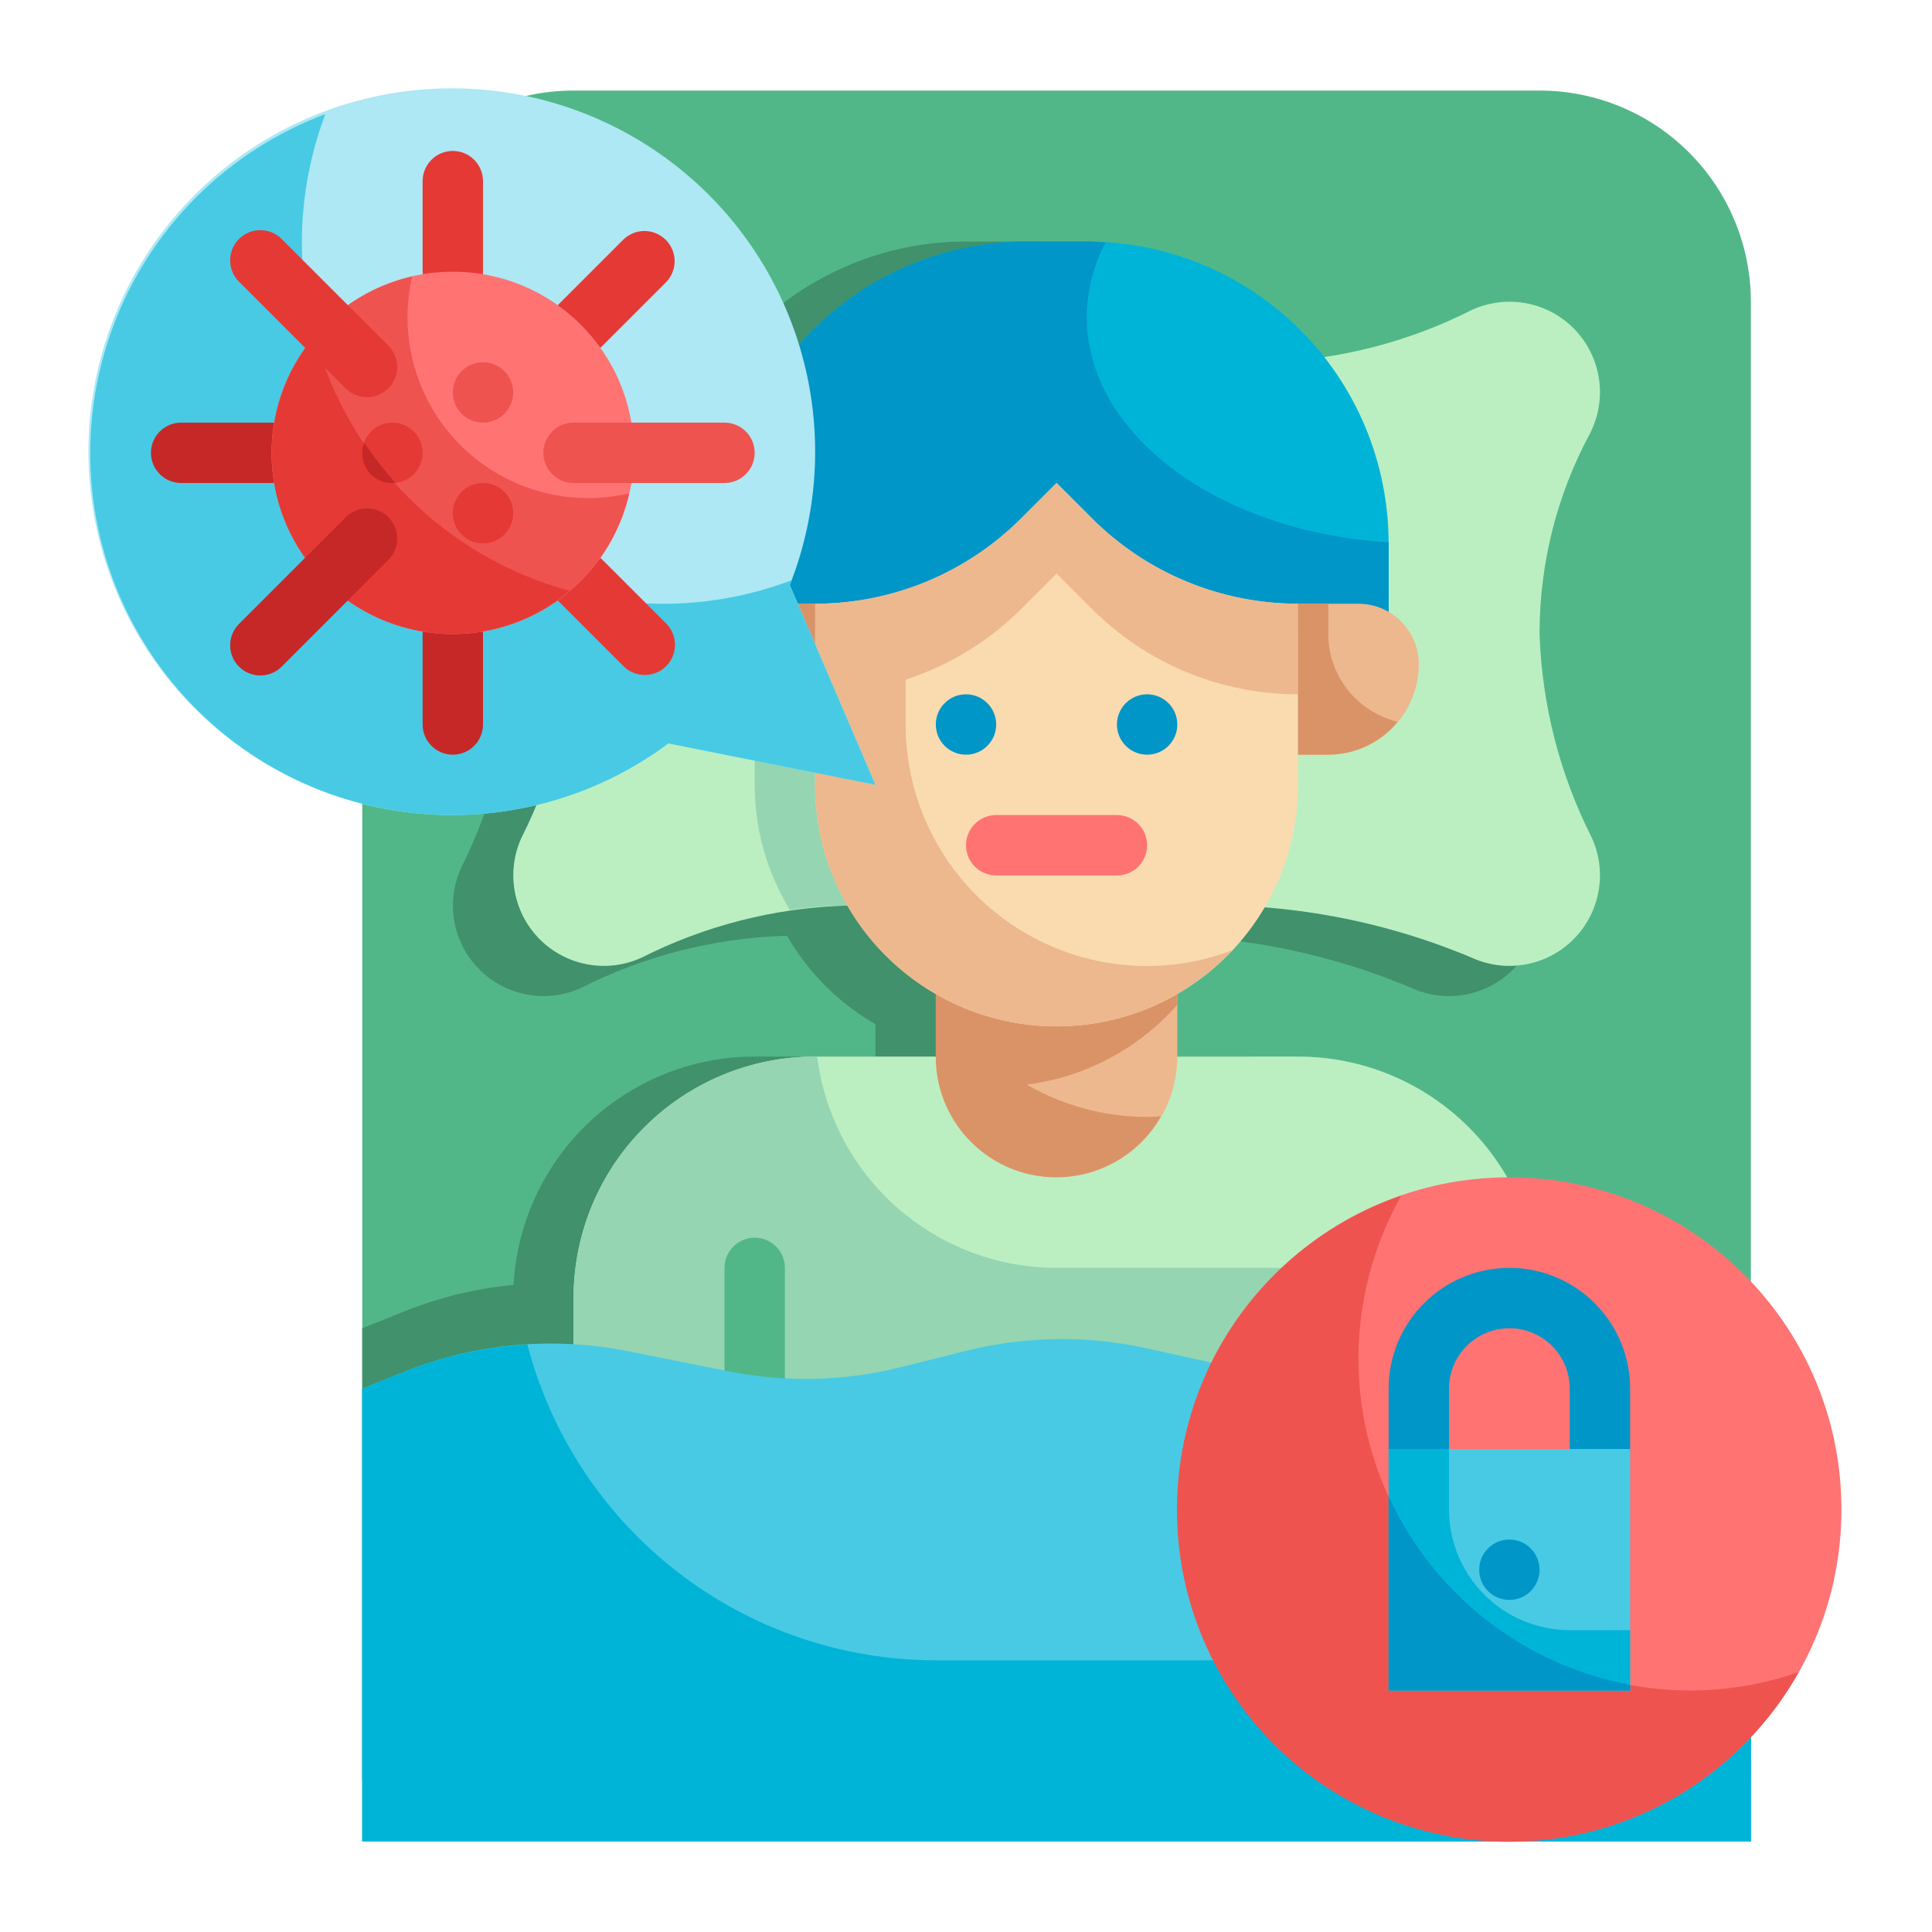 <?xml version="1.0" encoding="UTF-8" standalone="no"?> <svg width="64" height="64" viewBox="0 0 64 64" fill="none" xmlns="http://www.w3.org/2000/svg">
<path d="M19 3H51C52.856 3 54.637 3.737 55.95 5.05C57.263 6.363 58 8.143 58 10V61H12V10C12 8.143 12.738 6.363 14.05 5.05C15.363 3.737 17.143 3 19 3V3Z" fill="#52B788"/>
<path d="M49 22V21.87C49.018 19.602 49.588 17.373 50.661 15.375C50.95 14.821 51.058 14.191 50.971 13.572C50.884 12.954 50.606 12.378 50.175 11.925C49.745 11.473 49.183 11.166 48.57 11.049C47.956 10.931 47.322 11.008 46.754 11.269C44.658 12.33 42.356 12.921 40.008 13H25.992C23.644 12.922 21.342 12.333 19.246 11.273C18.678 11.012 18.044 10.935 17.43 11.053C16.817 11.17 16.255 11.477 15.825 11.929C15.394 12.382 15.116 12.958 15.029 13.576C14.942 14.195 15.05 14.825 15.339 15.379C16.409 17.369 16.979 19.589 17 21.848V21.978C16.926 24.336 16.336 26.648 15.273 28.754C15.02 29.31 14.943 29.93 15.052 30.531C15.161 31.132 15.45 31.686 15.882 32.118C16.314 32.55 16.868 32.839 17.469 32.948C18.07 33.057 18.69 32.98 19.246 32.727C21.342 31.667 23.644 31.078 25.992 31H37.4C40.608 30.893 43.8 31.482 46.758 32.727C47.314 32.98 47.934 33.057 48.535 32.948C49.136 32.839 49.69 32.55 50.122 32.118C50.554 31.686 50.843 31.132 50.952 30.531C51.061 29.93 50.984 29.31 50.731 28.754C49.669 26.656 49.078 24.351 49 22V22Z" fill="#40916C"/>
<path d="M32 8H34C36.652 8 39.196 9.054 41.071 10.929C42.946 12.804 44 15.348 44 18V21H22V18C22 15.348 23.054 12.804 24.929 10.929C26.804 9.054 29.348 8 32 8V8Z" fill="#40916C"/>
<path d="M25 35H41C43.122 35 45.157 35.843 46.657 37.343C48.157 38.843 49 40.878 49 43V48H17V43C17 40.878 17.843 38.843 19.343 37.343C20.843 35.843 22.878 35 25 35V35Z" fill="#40916C"/>
<path d="M58 59H12V44L13.4 43.439C15.748 42.499 18.32 42.264 20.8 42.76L24.127 43.425C26.019 43.804 27.972 43.757 29.844 43.289L32.016 42.746C33.978 42.257 36.026 42.23 38 42.667L41.31 43.403C43.081 43.797 44.915 43.816 46.694 43.46L49.611 42.877C52.454 42.308 55.406 42.703 58 44V59Z" fill="#40916C"/>
<path d="M29 33H37V36C37 37.061 36.579 38.078 35.828 38.828C35.078 39.579 34.061 40 33 40C31.939 40 30.922 39.579 30.172 38.828C29.421 38.078 29 37.061 29 36V33Z" fill="#40916C"/>
<path d="M33 35C30.878 35 28.843 34.157 27.343 32.657C25.843 31.157 25 29.122 25 27V21C26.268 21 27.524 20.75 28.695 20.265C29.867 19.78 30.931 19.069 31.828 18.172L33 17L34.172 18.172C35.069 19.069 36.133 19.78 37.305 20.265C38.476 20.75 39.732 21 41 21V21V27C41 29.122 40.157 31.157 38.657 32.657C37.157 34.157 35.122 35 33 35Z" fill="#40916C"/>
<path d="M51 21V20.87C51.018 18.602 51.588 16.373 52.661 14.375C52.95 13.821 53.058 13.191 52.971 12.572C52.884 11.954 52.606 11.378 52.175 10.925C51.745 10.473 51.183 10.166 50.57 10.049C49.956 9.931 49.322 10.008 48.754 10.269C46.658 11.33 44.356 11.921 42.008 12H27.992C25.644 11.922 23.342 11.333 21.246 10.273C20.678 10.012 20.044 9.935 19.43 10.053C18.817 10.17 18.255 10.477 17.825 10.929C17.394 11.382 17.116 11.958 17.029 12.576C16.942 13.195 17.05 13.825 17.339 14.379C18.409 16.369 18.979 18.589 19 20.848V20.978C18.926 23.336 18.336 25.648 17.273 27.754C17.02 28.31 16.943 28.93 17.052 29.531C17.161 30.132 17.45 30.686 17.882 31.118C18.314 31.55 18.868 31.839 19.469 31.948C20.07 32.057 20.69 31.98 21.246 31.727C23.342 30.667 25.644 30.078 27.992 30H39.4C42.608 29.893 45.8 30.482 48.758 31.727C49.314 31.98 49.934 32.057 50.535 31.948C51.136 31.839 51.69 31.55 52.122 31.118C52.554 30.686 52.843 30.132 52.952 29.531C53.061 28.93 52.984 28.31 52.731 27.754C51.669 25.656 51.078 23.351 51 21V21Z" fill="#BBEFC1"/>
<path d="M41 20C39.732 20 38.476 19.75 37.305 19.265C36.133 18.78 35.069 18.069 34.172 17.172L33 16L31.828 17.172C30.931 18.069 29.867 18.78 28.695 19.265C27.524 19.75 26.268 20 25 20V26C25 27.462 25.404 28.896 26.167 30.144C26.771 30.05 27.381 30.002 27.992 30H39.4C39.573 30 39.747 30.006 39.92 30.008C40.629 28.791 41.001 27.408 41 26V20Z" fill="#95D5B2"/>
<path d="M34 8H36C37.313 8 38.614 8.259 39.827 8.761C41.04 9.264 42.142 10 43.071 10.929C44 11.857 44.736 12.96 45.239 14.173C45.741 15.386 46 16.687 46 18V21H24V18C24 15.348 25.054 12.804 26.929 10.929C28.804 9.054 31.348 8 34 8V8Z" fill="#00B4D8"/>
<path d="M36 10.5C36.007 9.639 36.221 8.793 36.622 8.031C36.416 8.019 36.21 8 36 8H34C31.348 8 28.804 9.054 26.929 10.929C25.054 12.804 24 15.348 24 18V21H46V18C46 17.988 46 17.977 46 17.966C40.393 17.62 36 14.412 36 10.5Z" fill="#0096C7"/>
<path d="M27 35H43C45.122 35 47.157 35.843 48.657 37.343C50.157 38.843 51 40.878 51 43V48H19V43C19 40.878 19.843 38.843 21.343 37.343C22.843 35.843 24.878 35 27 35V35Z" fill="#BBEFC1"/>
<path d="M31 32H39V35C39 36.061 38.579 37.078 37.828 37.828C37.078 38.579 36.061 39 35 39C33.939 39 32.922 38.579 32.172 37.828C31.421 37.078 31 36.061 31 35V32Z" fill="#EDB88E"/>
<path d="M38 37C36.6 37 35.225 36.63 34.013 35.929C35.941 35.683 37.714 34.743 39 33.285V32H31V35C30.997 35.882 31.287 36.739 31.824 37.439C32.361 38.139 33.114 38.641 33.966 38.866C34.818 39.092 35.721 39.029 36.534 38.688C37.347 38.346 38.023 37.744 38.458 36.977C38.305 36.986 38.155 37 38 37Z" fill="#DA9367"/>
<path d="M35 34C32.878 34 30.843 33.157 29.343 31.657C27.843 30.157 27 28.122 27 26V20C28.268 20 29.524 19.75 30.695 19.265C31.867 18.78 32.931 18.069 33.828 17.172L35 16L36.172 17.172C37.069 18.069 38.133 18.78 39.305 19.265C40.476 19.75 41.732 20 43 20V20V26C43 28.122 42.157 30.157 40.657 31.657C39.157 33.157 37.122 34 35 34Z" fill="#F9DBAF"/>
<path d="M43 20H45C45.53 20 46.039 20.211 46.414 20.586C46.789 20.961 47 21.47 47 22C47 22.796 46.684 23.559 46.121 24.121C45.559 24.684 44.796 25 44 25H43V20Z" fill="#EDB88E"/>
<path d="M25 20H27V25H26C25.204 25 24.441 24.684 23.879 24.121C23.316 23.559 23 22.796 23 22C23 21.47 23.211 20.961 23.586 20.586C23.961 20.211 24.47 20 25 20V20Z" fill="#EDB88E"/>
<path d="M36.172 17.172L35 16L33.828 17.172C32.931 18.069 31.867 18.78 30.695 19.265C29.524 19.75 28.268 20 27 20V26C26.998 27.603 27.479 29.169 28.379 30.496C29.279 31.822 30.557 32.847 32.047 33.438C33.537 34.029 35.17 34.157 36.734 33.808C38.299 33.459 39.722 32.647 40.819 31.478C39.919 31.822 38.964 31.999 38 32C35.878 32 33.843 31.157 32.343 29.657C30.843 28.157 30 26.122 30 24V22.514C31.442 22.045 32.754 21.243 33.828 20.172L35 19L36.172 20.172C37.069 21.069 38.133 21.78 39.305 22.265C40.476 22.75 41.732 23 43 23V20C41.732 20 40.476 19.75 39.305 19.265C38.133 18.78 37.069 18.069 36.172 17.172V17.172Z" fill="#EDB88E"/>
<path d="M44 21V20H43V25H44C44.44 24.999 44.875 24.901 45.273 24.712C45.67 24.523 46.021 24.249 46.3 23.908C45.646 23.752 45.063 23.38 44.646 22.853C44.228 22.325 44.001 21.673 44 21V21Z" fill="#DA9367"/>
<path d="M26 21V20H27V25H26C25.56 24.999 25.125 24.901 24.727 24.712C24.33 24.523 23.979 24.249 23.7 23.908C24.354 23.752 24.937 23.38 25.354 22.853C25.771 22.325 25.999 21.673 26 21Z" fill="#DA9367"/>
<path d="M35 42C33.053 41.998 31.172 41.287 29.712 39.998C28.252 38.709 27.312 36.932 27.069 35H27C24.878 35 22.843 35.843 21.343 37.343C19.843 38.843 19 40.878 19 43V48H51V43C50.998 42.666 50.975 42.332 50.931 42H35Z" fill="#95D5B2"/>
<path d="M32 25C32.552 25 33 24.552 33 24C33 23.448 32.552 23 32 23C31.448 23 31 23.448 31 24C31 24.552 31.448 25 32 25Z" fill="#0096C7"/>
<path d="M38 25C38.552 25 39 24.552 39 24C39 23.448 38.552 23 38 23C37.448 23 37 23.448 37 24C37 24.552 37.448 25 38 25Z" fill="#0096C7"/>
<path d="M37 29H33C32.735 29 32.48 28.895 32.293 28.707C32.105 28.52 32 28.265 32 28C32 27.735 32.105 27.48 32.293 27.293C32.48 27.105 32.735 27 33 27H37C37.265 27 37.52 27.105 37.707 27.293C37.895 27.48 38 27.735 38 28C38 28.265 37.895 28.52 37.707 28.707C37.52 28.895 37.265 29 37 29Z" fill="#FF7373"/>
<path d="M25 47C24.735 47 24.48 46.895 24.293 46.707C24.105 46.52 24 46.265 24 46V42C24 41.735 24.105 41.48 24.293 41.293C24.48 41.105 24.735 41 25 41C25.265 41 25.52 41.105 25.707 41.293C25.895 41.48 26 41.735 26 42V46C26 46.265 25.895 46.52 25.707 46.707C25.52 46.895 25.265 47 25 47Z" fill="#52B788"/>
<path d="M58 61H12V46L13.4 45.439C15.748 44.499 18.32 44.264 20.8 44.76L24.127 45.425C26.019 45.804 27.972 45.757 29.844 45.289L32.016 44.746C33.978 44.257 36.026 44.23 38 44.667L41.31 45.403C43.081 45.797 44.915 45.816 46.694 45.46L49.611 44.877C52.454 44.308 55.406 44.703 58 46V46V61Z" fill="#48CAE4"/>
<path d="M31 55C27.905 54.998 24.898 53.97 22.45 52.077C20.002 50.184 18.25 47.533 17.469 44.538C16.074 44.618 14.701 44.922 13.402 45.438L12 46V61H58V55H31Z" fill="#00B4D8"/>
<path d="M50 61C56.075 61 61 56.075 61 50C61 43.925 56.075 39 50 39C43.925 39 39 43.925 39 50C39 56.075 43.925 61 50 61Z" fill="#FF7373"/>
<path d="M56 56C54.079 56.001 52.192 55.499 50.525 54.544C48.859 53.589 47.472 52.214 46.502 50.555C45.533 48.897 45.015 47.014 45.001 45.093C44.986 43.172 45.474 41.281 46.418 39.608C44.731 40.187 43.211 41.166 41.987 42.463C40.763 43.76 39.873 45.334 39.393 47.051C38.913 48.768 38.858 50.576 39.231 52.32C39.605 54.063 40.397 55.689 41.539 57.058C42.681 58.428 44.139 59.499 45.787 60.179C47.434 60.86 49.223 61.13 50.998 60.966C52.774 60.802 54.483 60.209 55.978 59.238C57.473 58.267 58.71 56.947 59.582 55.392C58.43 55.792 57.219 55.998 56 56Z" fill="#EF5350"/>
<path d="M53 49C52.735 49 52.48 48.895 52.293 48.707C52.105 48.52 52 48.265 52 48V46C52 45.47 51.789 44.961 51.414 44.586C51.039 44.211 50.53 44 50 44C49.47 44 48.961 44.211 48.586 44.586C48.211 44.961 48 45.47 48 46V48C48 48.265 47.895 48.52 47.707 48.707C47.52 48.895 47.265 49 47 49C46.735 49 46.48 48.895 46.293 48.707C46.105 48.52 46 48.265 46 48V46C46 44.939 46.421 43.922 47.172 43.172C47.922 42.421 48.939 42 50 42C51.061 42 52.078 42.421 52.828 43.172C53.579 43.922 54 44.939 54 46V48C54 48.265 53.895 48.52 53.707 48.707C53.52 48.895 53.265 49 53 49Z" fill="#0096C7"/>
<path d="M54 48H46V56H54V48Z" fill="#48CAE4"/>
<path d="M52 54C50.939 54 49.922 53.579 49.172 52.828C48.421 52.078 48 51.061 48 50V48H46V56H54V54H52Z" fill="#00B4D8"/>
<path d="M54 55.81C52.263 55.488 50.629 54.752 49.236 53.664C47.844 52.577 46.734 51.17 46 49.563V56H54V55.81Z" fill="#0096C7"/>
<path d="M50 53C50.552 53 51 52.552 51 52C51 51.448 50.552 51 50 51C49.448 51 49 51.448 49 52C49 52.552 49.448 53 50 53Z" fill="#0096C7"/>
<path d="M29 26L26.163 19.381C27.229 16.68 27.282 13.685 26.314 10.948C25.346 8.211 23.421 5.917 20.894 4.487C18.367 3.057 15.408 2.589 12.563 3.168C9.719 3.748 7.179 5.336 5.413 7.64C3.647 9.944 2.773 12.809 2.952 15.707C3.131 18.605 4.352 21.34 6.389 23.409C8.426 25.477 11.143 26.74 14.037 26.964C16.932 27.188 19.81 26.359 22.141 24.628L29 26Z" fill="#ADE8F4"/>
<path d="M26.217 19.223C24.06 20.041 21.713 20.218 19.458 19.733C17.203 19.249 15.136 18.123 13.505 16.492C11.874 14.861 10.75 12.793 10.266 10.538C9.782 8.283 9.961 5.936 10.779 3.779C9.171 4.381 7.71 5.321 6.497 6.535C5.283 7.75 4.345 9.211 3.745 10.82C3.145 12.429 2.898 14.148 3.019 15.861C3.141 17.574 3.63 19.24 4.451 20.748C5.273 22.256 6.409 23.569 7.782 24.6C9.155 25.631 10.734 26.355 12.411 26.723C14.088 27.09 15.825 27.094 17.504 26.733C19.182 26.371 20.764 25.654 22.141 24.628L29 26L26.163 19.381C26.183 19.329 26.2 19.275 26.217 19.223Z" fill="#48CAE4"/>
<path d="M15 10C15.265 10 15.52 9.895 15.707 9.707C15.895 9.52 16 9.265 16 9V6C16 5.735 15.895 5.48 15.707 5.293C15.52 5.105 15.265 5 15 5C14.735 5 14.48 5.105 14.293 5.293C14.105 5.48 14 5.735 14 6V9C14 9.265 14.105 9.52 14.293 9.707C14.48 9.895 14.735 10 15 10Z" fill="#E53935"/>
<path d="M19.24 11.76C19.505 11.76 19.759 11.655 19.947 11.467L22.067 9.347C22.249 9.158 22.35 8.906 22.348 8.644C22.345 8.381 22.24 8.131 22.055 7.945C21.869 7.76 21.619 7.655 21.356 7.652C21.094 7.65 20.842 7.751 20.653 7.933L18.533 10.053C18.393 10.193 18.298 10.371 18.259 10.565C18.221 10.759 18.241 10.96 18.316 11.143C18.392 11.325 18.52 11.482 18.684 11.591C18.849 11.701 19.042 11.76 19.24 11.76V11.76Z" fill="#E53935"/>
<path d="M15 20C14.735 20 14.48 20.105 14.293 20.293C14.105 20.48 14 20.735 14 21V24C14 24.265 14.105 24.52 14.293 24.707C14.48 24.895 14.735 25 15 25C15.265 25 15.52 24.895 15.707 24.707C15.895 24.52 16 24.265 16 24V21C16 20.735 15.895 20.48 15.707 20.293C15.52 20.105 15.265 20 15 20Z" fill="#C62828"/>
<path d="M22.067 22.067C22.255 21.88 22.36 21.625 22.36 21.36C22.36 21.095 22.255 20.841 22.067 20.653L19.947 18.533C19.758 18.351 19.506 18.25 19.244 18.252C18.981 18.255 18.731 18.36 18.545 18.545C18.36 18.731 18.255 18.981 18.252 19.244C18.25 19.506 18.351 19.758 18.533 19.947L20.653 22.067C20.84 22.255 21.095 22.36 21.36 22.36C21.625 22.36 21.88 22.255 22.067 22.067Z" fill="#E53935"/>
<path d="M10 15C10 14.735 9.895 14.48 9.707 14.293C9.52 14.105 9.265 14 9 14H6C5.735 14 5.48 14.105 5.293 14.293C5.105 14.48 5 14.735 5 15C5 15.265 5.105 15.52 5.293 15.707C5.48 15.895 5.735 16 6 16H9C9.265 16 9.52 15.895 9.707 15.707C9.895 15.52 10 15.265 10 15Z" fill="#C62828"/>
<path d="M15 21C18.314 21 21 18.314 21 15C21 11.686 18.314 9 15 9C11.686 9 9 11.686 9 15C9 18.314 11.686 21 15 21Z" fill="#FF7373"/>
<path d="M19.5 16.5C18.597 16.502 17.706 16.3 16.892 15.909C16.079 15.518 15.364 14.948 14.802 14.241C14.24 13.535 13.845 12.711 13.646 11.83C13.448 10.949 13.451 10.035 13.656 9.156C12.611 9.395 11.649 9.91 10.871 10.647C10.092 11.384 9.526 12.316 9.229 13.346C8.933 14.376 8.918 15.466 9.186 16.504C9.454 17.542 9.995 18.489 10.753 19.247C11.511 20.005 12.458 20.546 13.496 20.814C14.534 21.082 15.624 21.067 16.654 20.771C17.684 20.474 18.616 19.907 19.353 19.129C20.09 18.351 20.605 17.389 20.844 16.344C20.403 16.446 19.952 16.499 19.5 16.5V16.5Z" fill="#EF5350"/>
<path d="M18.866 19.572C16.846 19.024 15.004 17.956 13.524 16.476C12.043 14.996 10.976 13.154 10.428 11.134C9.453 12.28 8.946 13.751 9.007 15.253C9.067 16.756 9.691 18.181 10.755 19.245C11.819 20.309 13.244 20.933 14.747 20.993C16.25 21.054 17.72 20.547 18.866 19.572V19.572Z" fill="#E53935"/>
<path d="M19 16H24C24.265 16 24.52 15.895 24.707 15.707C24.895 15.52 25 15.265 25 15C25 14.735 24.895 14.48 24.707 14.293C24.52 14.105 24.265 14 24 14H19C18.735 14 18.48 14.105 18.293 14.293C18.105 14.48 18 14.735 18 15C18 15.265 18.105 15.52 18.293 15.707C18.48 15.895 18.735 16 19 16Z" fill="#EF5350"/>
<path d="M16 18C16.552 18 17 17.552 17 17C17 16.448 16.552 16 16 16C15.448 16 15 16.448 15 17C15 17.552 15.448 18 16 18Z" fill="#E53935"/>
<path d="M13 16C13.552 16 14 15.552 14 15C14 14.448 13.552 14 13 14C12.448 14 12 14.448 12 15C12 15.552 12.448 16 13 16Z" fill="#E53935"/>
<path d="M16 14C16.552 14 17 13.552 17 13C17 12.448 16.552 12 16 12C15.448 12 15 12.448 15 13C15 13.552 15.448 14 16 14Z" fill="#EF5350"/>
<path d="M11.464 17.122L7.929 20.657C7.833 20.749 7.757 20.86 7.705 20.982C7.652 21.104 7.625 21.235 7.624 21.368C7.623 21.5 7.648 21.632 7.698 21.755C7.748 21.878 7.823 21.989 7.917 22.083C8.011 22.177 8.122 22.252 8.245 22.302C8.368 22.352 8.5 22.377 8.632 22.376C8.765 22.375 8.896 22.348 9.018 22.295C9.14 22.243 9.251 22.166 9.343 22.071L12.878 18.536C13.06 18.347 13.161 18.095 13.159 17.833C13.156 17.57 13.051 17.32 12.866 17.134C12.68 16.949 12.43 16.844 12.167 16.841C11.905 16.839 11.653 16.94 11.464 17.122V17.122Z" fill="#C62828"/>
<path d="M9.343 7.929C9.251 7.834 9.14 7.757 9.018 7.705C8.896 7.653 8.765 7.625 8.632 7.624C8.5 7.623 8.368 7.648 8.245 7.698C8.122 7.749 8.011 7.823 7.917 7.917C7.823 8.011 7.748 8.122 7.698 8.245C7.648 8.368 7.623 8.5 7.624 8.632C7.625 8.765 7.652 8.896 7.705 9.018C7.757 9.14 7.833 9.251 7.929 9.343L11.464 12.878C11.653 13.06 11.905 13.161 12.167 13.159C12.43 13.156 12.68 13.051 12.866 12.866C13.051 12.681 13.156 12.43 13.159 12.168C13.161 11.905 13.06 11.653 12.878 11.464L9.343 7.929Z" fill="#E53935"/>
<path d="M13 16C13.03 15.995 13.06 15.989 13.089 15.982C12.719 15.568 12.377 15.128 12.067 14.667C12.008 14.817 11.988 14.979 12.007 15.139C12.026 15.299 12.084 15.452 12.176 15.584C12.269 15.715 12.392 15.822 12.536 15.895C12.68 15.968 12.839 16.004 13 16Z" fill="#C62828"/>
</svg>
